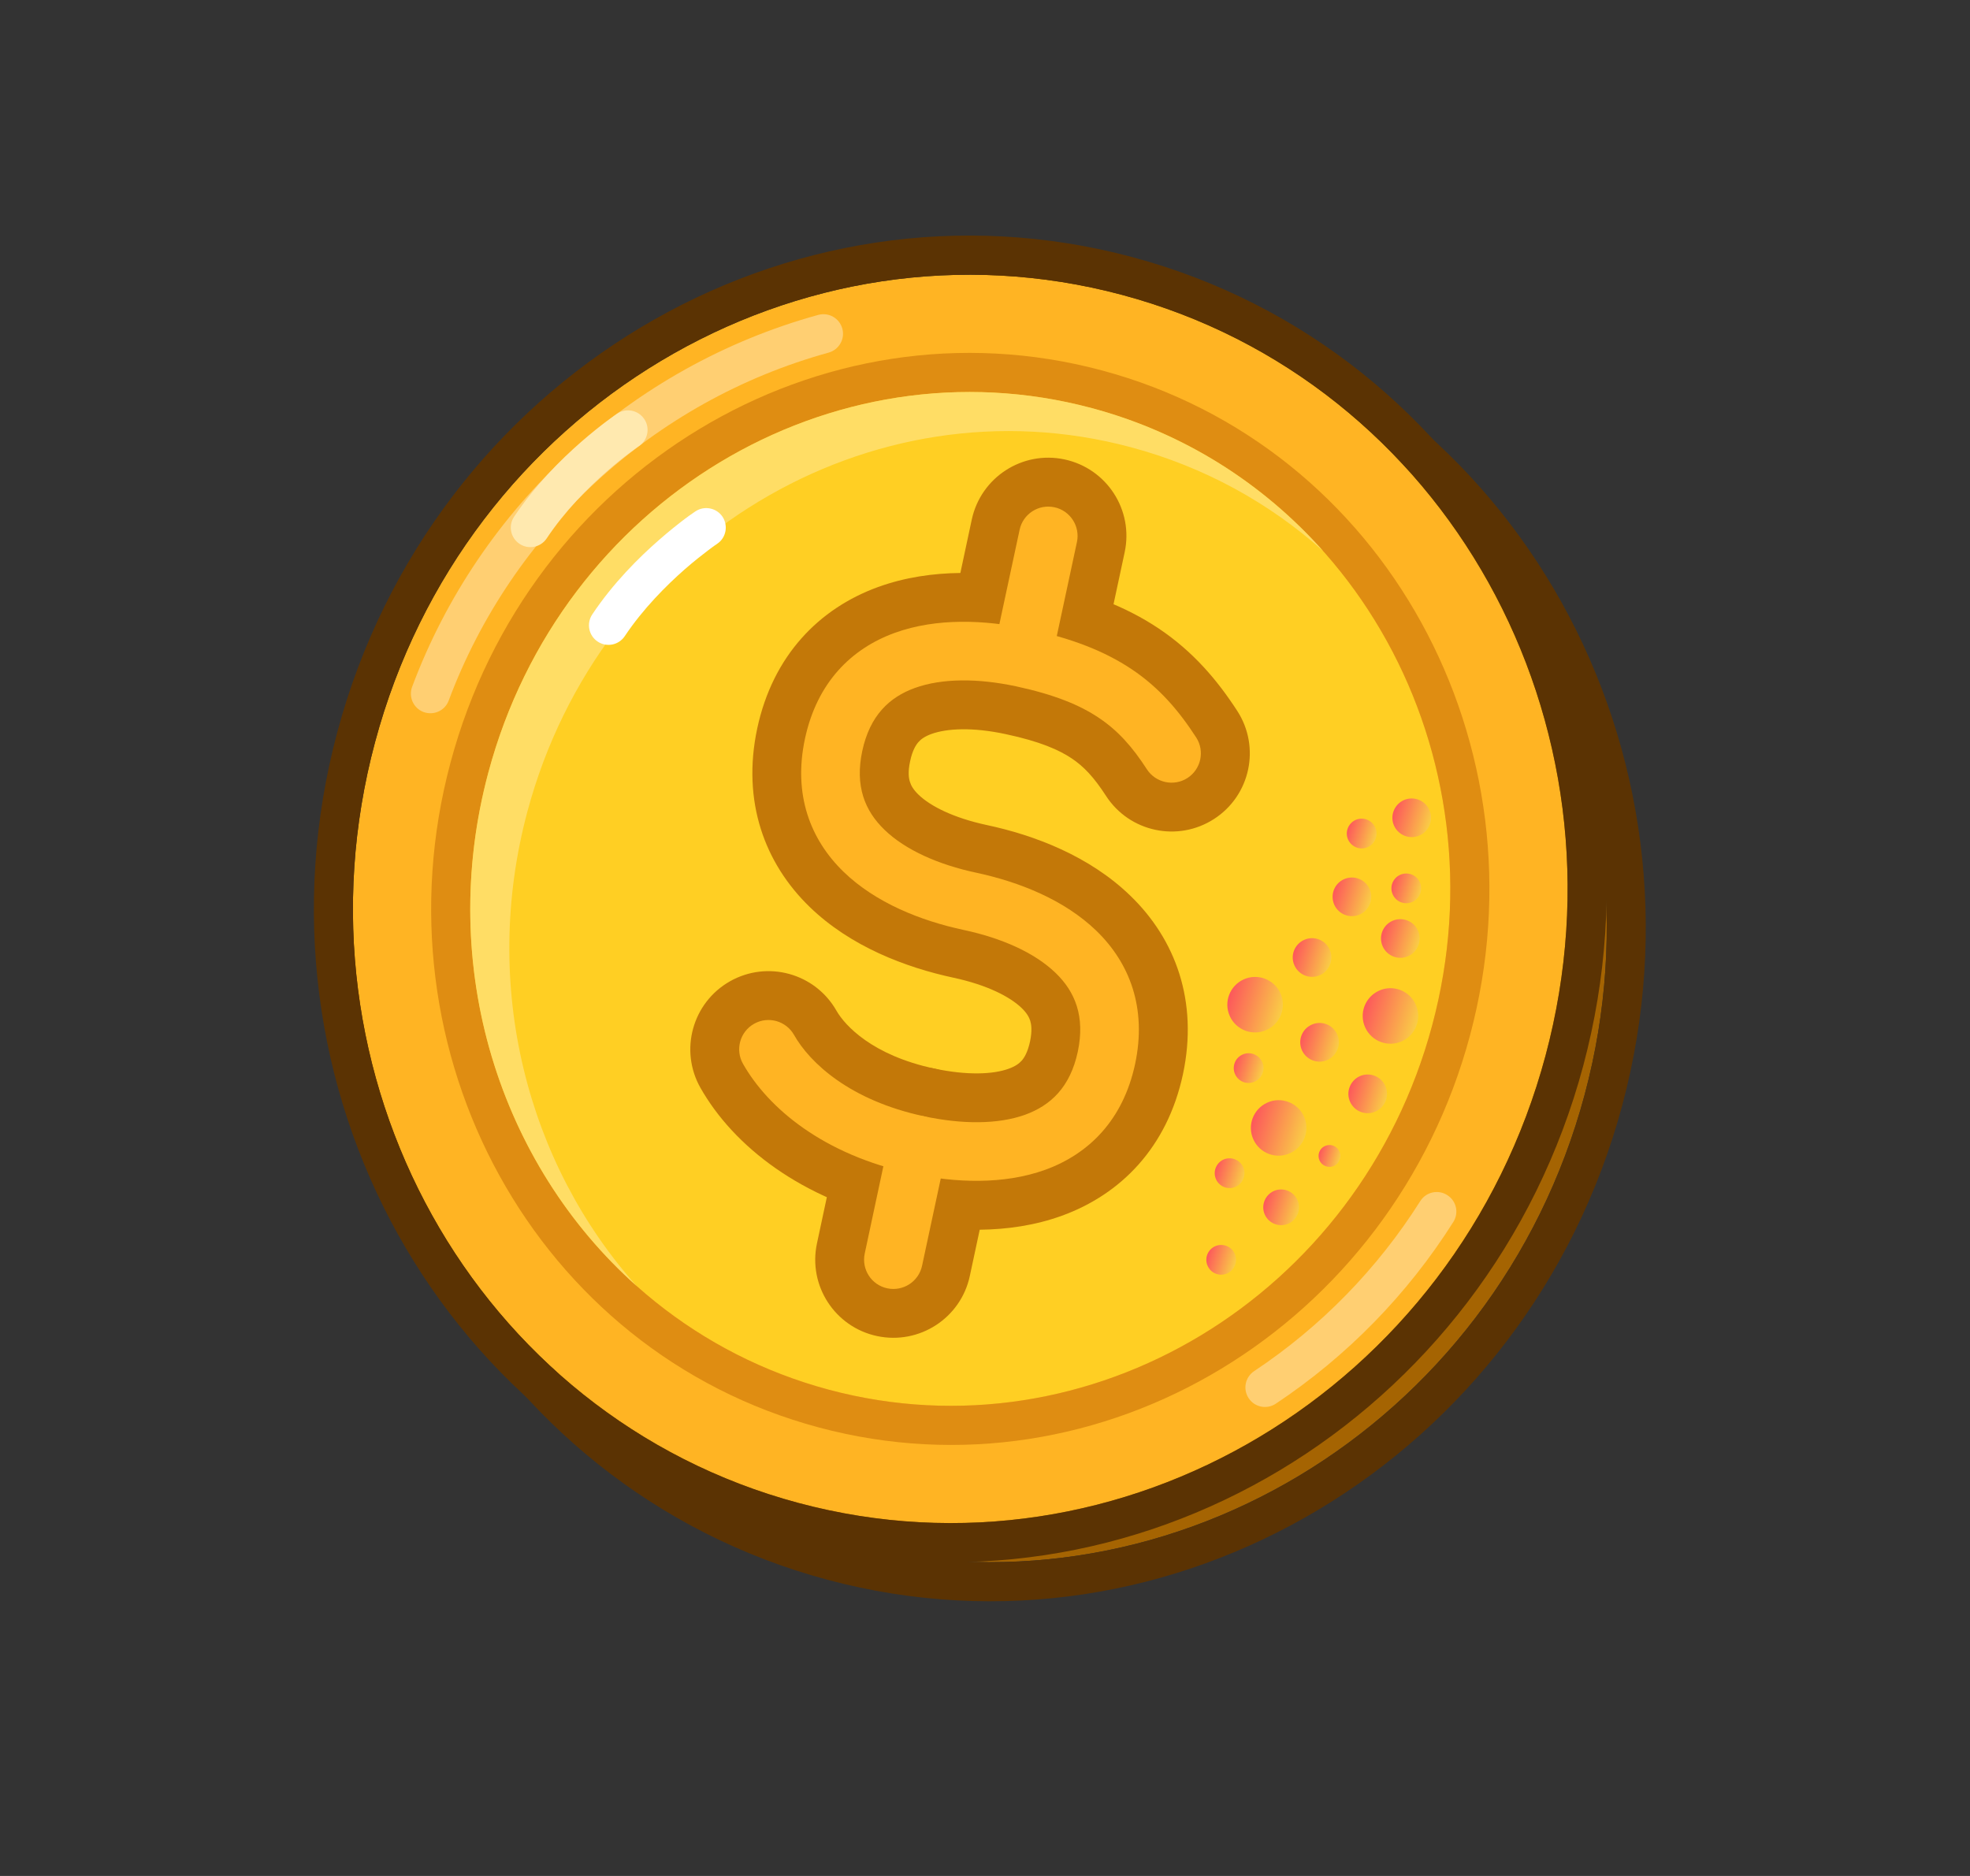 <svg width="21" height="20" viewBox="0 0 21 20" fill="none" xmlns="http://www.w3.org/2000/svg">
<rect x="0" y="0" width="21" height="20" fill="#333333" stroke="none"/>
<path d="M16.892 11.671C15.939 15.228 12.373 17.363 8.928 16.439C5.483 15.516 3.462 11.885 4.415 8.328C5.368 4.772 8.933 2.637 12.379 3.56C15.824 4.484 17.845 8.115 16.892 11.671Z" fill="#A56402"/>
<path fill-rule="evenodd" clip-rule="evenodd" d="M17.294 11.78C16.285 15.546 12.499 17.828 8.82 16.842C5.14 15.856 3.003 11.987 4.013 8.221C5.022 4.454 8.807 2.172 12.487 3.158C16.166 4.144 18.303 8.013 17.294 11.78ZM8.928 16.44C12.373 17.363 15.939 15.228 16.892 11.672C17.845 8.115 15.824 4.484 12.379 3.561C8.933 2.637 5.368 4.772 4.415 8.329C3.462 11.885 5.483 15.516 8.928 16.44Z" fill="#5B3303"/>
<path d="M16.475 11.255C15.522 14.811 11.956 16.946 8.511 16.023C5.066 15.1 3.045 11.468 3.998 7.912C4.951 4.355 8.516 2.221 11.962 3.144C15.407 4.067 17.428 7.698 16.475 11.255Z" fill="#FFB423"/>
<path fill-rule="evenodd" clip-rule="evenodd" d="M16.877 11.363C15.868 15.129 12.082 17.411 8.403 16.425C4.723 15.439 2.586 11.57 3.596 7.804C4.605 4.037 8.39 1.755 12.07 2.741C15.749 3.727 17.886 7.596 16.877 11.363ZM8.511 16.023C11.956 16.946 15.522 14.811 16.475 11.255C17.427 7.698 15.407 4.067 11.962 3.144C8.516 2.221 4.951 4.355 3.998 7.912C3.045 11.468 5.066 15.1 8.511 16.023Z" fill="#5B3303"/>
<path d="M15.267 10.931C14.493 13.821 11.613 15.56 8.835 14.815C6.056 14.071 4.431 11.125 5.206 8.235C5.98 5.346 8.86 3.607 11.639 4.351C14.417 5.096 16.042 8.042 15.267 10.931Z" fill="#FFCF23"/>
<path fill-rule="evenodd" clip-rule="evenodd" d="M15.67 11.039C14.84 14.136 11.742 16.026 8.727 15.218C5.711 14.41 3.973 11.224 4.803 8.128C5.633 5.031 8.731 3.141 11.746 3.949C14.762 4.757 16.5 7.942 15.67 11.039ZM8.835 14.816C11.613 15.56 14.493 13.821 15.267 10.931C16.042 8.042 14.417 5.096 11.638 4.351C8.86 3.607 5.98 5.346 5.206 8.235C4.431 11.125 6.056 14.071 8.835 14.816Z" fill="#DF8D12"/>
<path fill-rule="evenodd" clip-rule="evenodd" d="M14.104 5.874C13.532 5.363 12.839 4.978 12.055 4.768C9.277 4.023 6.397 5.762 5.622 8.652C5.123 10.517 5.622 12.405 6.786 13.71C5.33 12.412 4.65 10.309 5.206 8.235C5.98 5.346 8.86 3.607 11.639 4.351C12.624 4.615 13.464 5.156 14.104 5.874Z" fill="#FFDD65"/>
<path d="M13.9 11.902C13.967 12.051 13.902 12.226 13.753 12.294C13.604 12.362 13.429 12.297 13.361 12.148C13.293 11.999 13.359 11.824 13.508 11.756C13.656 11.688 13.832 11.754 13.9 11.902Z" fill="url(#paint0_linear_2577_163779)"/>
<path d="M15.091 10.709C15.159 10.857 15.094 11.033 14.945 11.101C14.796 11.168 14.621 11.103 14.553 10.954C14.485 10.805 14.551 10.63 14.7 10.562C14.848 10.494 15.024 10.56 15.091 10.709Z" fill="url(#paint1_linear_2577_163779)"/>
<path d="M13.649 10.588C13.716 10.737 13.651 10.913 13.502 10.98C13.354 11.048 13.178 10.983 13.11 10.834C13.042 10.685 13.108 10.51 13.257 10.442C13.405 10.374 13.581 10.44 13.649 10.588Z" fill="url(#paint2_linear_2577_163779)"/>
<path d="M14.254 11.027C14.301 11.13 14.255 11.252 14.152 11.3C14.048 11.347 13.926 11.301 13.879 11.198C13.832 11.094 13.877 10.972 13.981 10.925C14.085 10.877 14.207 10.923 14.254 11.027Z" fill="url(#paint3_linear_2577_163779)"/>
<path d="M14.174 10.123C14.221 10.226 14.175 10.348 14.072 10.396C13.968 10.443 13.846 10.397 13.799 10.293C13.752 10.19 13.797 10.068 13.901 10.021C14.004 9.973 14.127 10.019 14.174 10.123Z" fill="url(#paint4_linear_2577_163779)"/>
<path d="M15.115 9.92C15.162 10.023 15.116 10.146 15.013 10.193C14.909 10.24 14.787 10.194 14.74 10.091C14.693 9.987 14.738 9.865 14.842 9.818C14.945 9.771 15.068 9.816 15.115 9.92Z" fill="url(#paint5_linear_2577_163779)"/>
<path d="M15.236 8.633C15.284 8.737 15.238 8.859 15.134 8.906C15.031 8.953 14.909 8.908 14.861 8.804C14.814 8.701 14.86 8.579 14.963 8.531C15.067 8.484 15.189 8.53 15.236 8.633Z" fill="url(#paint6_linear_2577_163779)"/>
<path d="M14.599 9.476C14.646 9.579 14.6 9.702 14.497 9.749C14.393 9.796 14.271 9.75 14.224 9.647C14.177 9.543 14.222 9.421 14.326 9.374C14.429 9.327 14.551 9.372 14.599 9.476Z" fill="url(#paint7_linear_2577_163779)"/>
<path d="M14.767 11.576C14.814 11.68 14.769 11.802 14.665 11.849C14.562 11.897 14.439 11.851 14.392 11.747C14.345 11.644 14.391 11.522 14.494 11.474C14.598 11.427 14.72 11.473 14.767 11.576Z" fill="url(#paint8_linear_2577_163779)"/>
<path d="M13.83 12.792C13.874 12.888 13.832 13.001 13.736 13.045C13.64 13.088 13.527 13.046 13.483 12.95C13.44 12.855 13.482 12.742 13.578 12.698C13.673 12.655 13.786 12.697 13.83 12.792Z" fill="url(#paint9_linear_2577_163779)"/>
<path d="M14.278 12.275C14.305 12.334 14.279 12.403 14.221 12.43C14.162 12.456 14.093 12.431 14.066 12.372C14.04 12.313 14.065 12.244 14.124 12.218C14.182 12.191 14.252 12.217 14.278 12.275Z" fill="url(#paint10_linear_2577_163779)"/>
<path d="M13.455 11.322C13.491 11.401 13.456 11.495 13.376 11.531C13.296 11.568 13.203 11.533 13.166 11.453C13.13 11.373 13.165 11.279 13.245 11.243C13.324 11.207 13.418 11.242 13.455 11.322Z" fill="url(#paint11_linear_2577_163779)"/>
<path d="M14.66 8.821C14.696 8.9 14.661 8.994 14.581 9.031C14.502 9.067 14.408 9.032 14.371 8.952C14.335 8.873 14.37 8.779 14.45 8.742C14.529 8.706 14.623 8.741 14.66 8.821Z" fill="url(#paint12_linear_2577_163779)"/>
<path d="M15.135 9.405C15.172 9.485 15.136 9.579 15.057 9.615C14.977 9.652 14.883 9.616 14.847 9.537C14.81 9.457 14.846 9.363 14.925 9.327C15.005 9.291 15.099 9.326 15.135 9.405Z" fill="url(#paint13_linear_2577_163779)"/>
<path d="M13.252 12.442C13.288 12.521 13.253 12.616 13.173 12.652C13.093 12.688 12.999 12.653 12.963 12.573C12.927 12.494 12.962 12.4 13.041 12.363C13.121 12.327 13.215 12.362 13.252 12.442Z" fill="url(#paint14_linear_2577_163779)"/>
<path d="M13.162 13.366C13.198 13.445 13.163 13.539 13.084 13.575C13.004 13.612 12.91 13.577 12.874 13.497C12.837 13.417 12.873 13.323 12.952 13.287C13.032 13.251 13.126 13.286 13.162 13.366Z" fill="url(#paint15_linear_2577_163779)"/>
<path fill-rule="evenodd" clip-rule="evenodd" d="M9.361 6.258C9.933 6.051 10.557 6.087 11.071 6.197C11.57 6.304 11.992 6.459 12.354 6.702C12.723 6.95 12.978 7.254 13.189 7.579C13.439 7.965 13.329 8.481 12.942 8.731C12.556 8.981 12.04 8.871 11.79 8.485C11.66 8.284 11.552 8.171 11.425 8.086C11.293 7.997 11.089 7.905 10.722 7.827C10.37 7.751 10.094 7.765 9.929 7.825C9.857 7.851 9.816 7.882 9.791 7.911C9.766 7.939 9.727 7.996 9.702 8.115C9.676 8.233 9.688 8.301 9.7 8.336C9.711 8.373 9.735 8.418 9.791 8.472C9.917 8.594 10.163 8.719 10.515 8.795C11.029 8.904 11.614 9.127 12.05 9.55C12.53 10.014 12.776 10.674 12.61 11.453C12.443 12.232 11.948 12.733 11.32 12.961C10.749 13.168 10.124 13.132 9.611 13.022C8.54 12.793 7.817 12.215 7.467 11.598C7.24 11.198 7.381 10.689 7.781 10.462C8.182 10.235 8.69 10.376 8.917 10.776C9.006 10.932 9.298 11.251 9.959 11.392C10.312 11.467 10.588 11.454 10.752 11.394C10.825 11.368 10.865 11.337 10.891 11.308C10.916 11.28 10.954 11.223 10.98 11.104C11.005 10.985 10.993 10.918 10.982 10.882C10.97 10.845 10.946 10.8 10.891 10.747C10.765 10.625 10.519 10.5 10.166 10.424C9.653 10.314 9.068 10.092 8.631 9.669C8.152 9.205 7.906 8.545 8.072 7.766C8.239 6.987 8.733 6.486 9.361 6.258Z" fill="#C37808"/>
<path fill-rule="evenodd" clip-rule="evenodd" d="M11.348 4.898C11.799 4.995 12.085 5.437 11.989 5.887L11.727 7.11C11.631 7.56 11.188 7.847 10.738 7.75C10.288 7.654 10.001 7.211 10.098 6.761L10.359 5.539C10.456 5.089 10.898 4.802 11.348 4.898Z" fill="#C37808"/>
<path fill-rule="evenodd" clip-rule="evenodd" d="M9.959 11.392C10.409 11.488 10.696 11.931 10.6 12.381L10.338 13.604C10.242 14.053 9.799 14.34 9.349 14.244C8.899 14.148 8.612 13.705 8.709 13.255L8.97 12.033C9.066 11.582 9.509 11.296 9.959 11.392Z" fill="#C37808"/>
<path fill-rule="evenodd" clip-rule="evenodd" d="M9.538 6.747C9.983 6.586 10.498 6.607 10.961 6.706C11.419 6.804 11.773 6.94 12.064 7.135C12.357 7.331 12.566 7.576 12.751 7.862C12.845 8.007 12.803 8.2 12.659 8.294C12.514 8.388 12.32 8.346 12.226 8.202C12.071 7.962 11.917 7.789 11.715 7.654C11.511 7.516 11.239 7.405 10.831 7.317C10.428 7.231 10.043 7.229 9.751 7.335C9.481 7.433 9.273 7.628 9.192 8.005C9.111 8.383 9.221 8.646 9.428 8.846C9.651 9.062 10.003 9.218 10.406 9.304C10.869 9.403 11.348 9.595 11.688 9.924C12.043 10.268 12.227 10.748 12.1 11.344C11.972 11.94 11.608 12.302 11.143 12.471C10.698 12.632 10.182 12.611 9.719 12.512C8.777 12.311 8.188 11.814 7.92 11.341C7.835 11.191 7.888 11 8.038 10.915C8.188 10.83 8.379 10.883 8.464 11.033C8.634 11.333 9.061 11.732 9.85 11.901C10.253 11.987 10.638 11.989 10.929 11.884C11.2 11.785 11.408 11.591 11.489 11.213C11.569 10.835 11.46 10.573 11.253 10.373C11.03 10.157 10.678 10.001 10.275 9.915C9.812 9.816 9.333 9.624 8.993 9.295C8.638 8.951 8.453 8.471 8.581 7.875C8.709 7.278 9.073 6.916 9.538 6.747Z" fill="#FFB423"/>
<path fill-rule="evenodd" clip-rule="evenodd" d="M11.24 5.408C11.408 5.444 11.516 5.61 11.48 5.779L11.218 7.001C11.182 7.17 11.016 7.277 10.847 7.241C10.678 7.205 10.571 7.039 10.607 6.87L10.869 5.648C10.905 5.479 11.071 5.372 11.24 5.408Z" fill="#FFB423"/>
<path fill-rule="evenodd" clip-rule="evenodd" d="M9.85 11.901C10.019 11.937 10.127 12.104 10.091 12.272L9.829 13.495C9.793 13.663 9.627 13.771 9.458 13.735C9.289 13.699 9.182 13.533 9.218 13.364L9.479 12.142C9.516 11.973 9.682 11.865 9.85 11.901Z" fill="#FFB423"/>
<path fill-rule="evenodd" clip-rule="evenodd" d="M4.515 7.591C4.408 7.551 4.353 7.431 4.393 7.323C5.112 5.399 6.723 3.909 8.723 3.357C8.834 3.327 8.948 3.392 8.979 3.503C9.01 3.613 8.944 3.728 8.834 3.759C6.963 4.275 5.456 5.669 4.783 7.469C4.743 7.577 4.623 7.631 4.515 7.591Z" fill="#FFCF72"/>
<path fill-rule="evenodd" clip-rule="evenodd" d="M15.427 12.741C15.525 12.802 15.554 12.931 15.492 13.028C15.005 13.799 14.359 14.46 13.6 14.965C13.504 15.029 13.374 15.003 13.311 14.907C13.247 14.811 13.273 14.682 13.369 14.618C14.079 14.146 14.684 13.527 15.14 12.805C15.201 12.708 15.33 12.679 15.427 12.741Z" fill="#FFCF72"/>
<path fill-rule="evenodd" clip-rule="evenodd" d="M6.81 4.757C6.81 4.757 6.81 4.757 6.81 4.757L6.695 4.583C6.81 4.757 6.81 4.757 6.81 4.757L6.81 4.757L6.805 4.76C6.801 4.763 6.795 4.767 6.787 4.773C6.771 4.784 6.746 4.802 6.716 4.825C6.654 4.871 6.567 4.939 6.467 5.027C6.267 5.202 6.021 5.449 5.827 5.741C5.763 5.836 5.633 5.862 5.538 5.798C5.442 5.734 5.416 5.605 5.48 5.509C5.702 5.176 5.977 4.902 6.193 4.713C6.302 4.618 6.397 4.543 6.466 4.491C6.5 4.466 6.528 4.446 6.547 4.432C6.557 4.425 6.565 4.42 6.57 4.416L6.576 4.412L6.578 4.411L6.579 4.41L6.579 4.41C6.579 4.41 6.579 4.41 6.695 4.583L6.579 4.41C6.675 4.346 6.804 4.372 6.868 4.468C6.932 4.563 6.906 4.693 6.81 4.757Z" fill="#FFE9AF"/>
<path fill-rule="evenodd" clip-rule="evenodd" d="M7.644 5.798C7.644 5.798 7.644 5.798 7.644 5.798L7.528 5.625C7.644 5.798 7.644 5.798 7.644 5.798L7.643 5.799L7.639 5.802C7.635 5.804 7.629 5.809 7.621 5.814C7.604 5.826 7.58 5.843 7.549 5.867C7.488 5.913 7.401 5.981 7.301 6.068C7.101 6.244 6.855 6.49 6.66 6.782C6.596 6.878 6.467 6.904 6.371 6.84C6.275 6.776 6.25 6.647 6.313 6.551C6.535 6.218 6.81 5.944 7.027 5.755C7.135 5.66 7.231 5.585 7.299 5.533C7.333 5.507 7.361 5.488 7.381 5.474C7.39 5.467 7.398 5.462 7.404 5.458L7.41 5.454L7.412 5.452L7.412 5.452L7.413 5.452C7.413 5.452 7.413 5.452 7.528 5.625L7.413 5.452C7.508 5.388 7.638 5.414 7.702 5.509C7.765 5.605 7.74 5.735 7.644 5.798Z" fill="white"/>
<defs>
<linearGradient id="paint0_linear_2577_163779" x1="13.926" y1="12.321" x2="13.222" y2="12.117" gradientUnits="userSpaceOnUse">
<stop stop-color="#F9DB43"/>
<stop offset="1" stop-color="#FD495E"/>
</linearGradient>
<linearGradient id="paint1_linear_2577_163779" x1="15.118" y1="11.127" x2="14.414" y2="10.923" gradientUnits="userSpaceOnUse">
<stop stop-color="#F9DB43"/>
<stop offset="1" stop-color="#FD495E"/>
</linearGradient>
<linearGradient id="paint2_linear_2577_163779" x1="13.675" y1="11.007" x2="12.971" y2="10.803" gradientUnits="userSpaceOnUse">
<stop stop-color="#F9DB43"/>
<stop offset="1" stop-color="#FD495E"/>
</linearGradient>
<linearGradient id="paint3_linear_2577_163779" x1="14.273" y1="11.318" x2="13.782" y2="11.176" gradientUnits="userSpaceOnUse">
<stop stop-color="#F9DB43"/>
<stop offset="1" stop-color="#FD495E"/>
</linearGradient>
<linearGradient id="paint4_linear_2577_163779" x1="14.193" y1="10.414" x2="13.702" y2="10.272" gradientUnits="userSpaceOnUse">
<stop stop-color="#F9DB43"/>
<stop offset="1" stop-color="#FD495E"/>
</linearGradient>
<linearGradient id="paint5_linear_2577_163779" x1="15.133" y1="10.211" x2="14.643" y2="10.069" gradientUnits="userSpaceOnUse">
<stop stop-color="#F9DB43"/>
<stop offset="1" stop-color="#FD495E"/>
</linearGradient>
<linearGradient id="paint6_linear_2577_163779" x1="15.255" y1="8.925" x2="14.764" y2="8.783" gradientUnits="userSpaceOnUse">
<stop stop-color="#F9DB43"/>
<stop offset="1" stop-color="#FD495E"/>
</linearGradient>
<linearGradient id="paint7_linear_2577_163779" x1="14.617" y1="9.767" x2="14.127" y2="9.625" gradientUnits="userSpaceOnUse">
<stop stop-color="#F9DB43"/>
<stop offset="1" stop-color="#FD495E"/>
</linearGradient>
<linearGradient id="paint8_linear_2577_163779" x1="14.786" y1="11.868" x2="14.295" y2="11.726" gradientUnits="userSpaceOnUse">
<stop stop-color="#F9DB43"/>
<stop offset="1" stop-color="#FD495E"/>
</linearGradient>
<linearGradient id="paint9_linear_2577_163779" x1="13.847" y1="13.062" x2="13.394" y2="12.93" gradientUnits="userSpaceOnUse">
<stop stop-color="#F9DB43"/>
<stop offset="1" stop-color="#FD495E"/>
</linearGradient>
<linearGradient id="paint10_linear_2577_163779" x1="14.289" y1="12.44" x2="14.011" y2="12.36" gradientUnits="userSpaceOnUse">
<stop stop-color="#F9DB43"/>
<stop offset="1" stop-color="#FD495E"/>
</linearGradient>
<linearGradient id="paint11_linear_2577_163779" x1="13.469" y1="11.546" x2="13.092" y2="11.436" gradientUnits="userSpaceOnUse">
<stop stop-color="#F9DB43"/>
<stop offset="1" stop-color="#FD495E"/>
</linearGradient>
<linearGradient id="paint12_linear_2577_163779" x1="14.674" y1="9.045" x2="14.297" y2="8.936" gradientUnits="userSpaceOnUse">
<stop stop-color="#F9DB43"/>
<stop offset="1" stop-color="#FD495E"/>
</linearGradient>
<linearGradient id="paint13_linear_2577_163779" x1="15.15" y1="9.63" x2="14.772" y2="9.52" gradientUnits="userSpaceOnUse">
<stop stop-color="#F9DB43"/>
<stop offset="1" stop-color="#FD495E"/>
</linearGradient>
<linearGradient id="paint14_linear_2577_163779" x1="13.266" y1="12.666" x2="12.889" y2="12.557" gradientUnits="userSpaceOnUse">
<stop stop-color="#F9DB43"/>
<stop offset="1" stop-color="#FD495E"/>
</linearGradient>
<linearGradient id="paint15_linear_2577_163779" x1="13.176" y1="13.59" x2="12.799" y2="13.48" gradientUnits="userSpaceOnUse">
<stop stop-color="#F9DB43"/>
<stop offset="1" stop-color="#FD495E"/>
</linearGradient>
</defs>
</svg>
